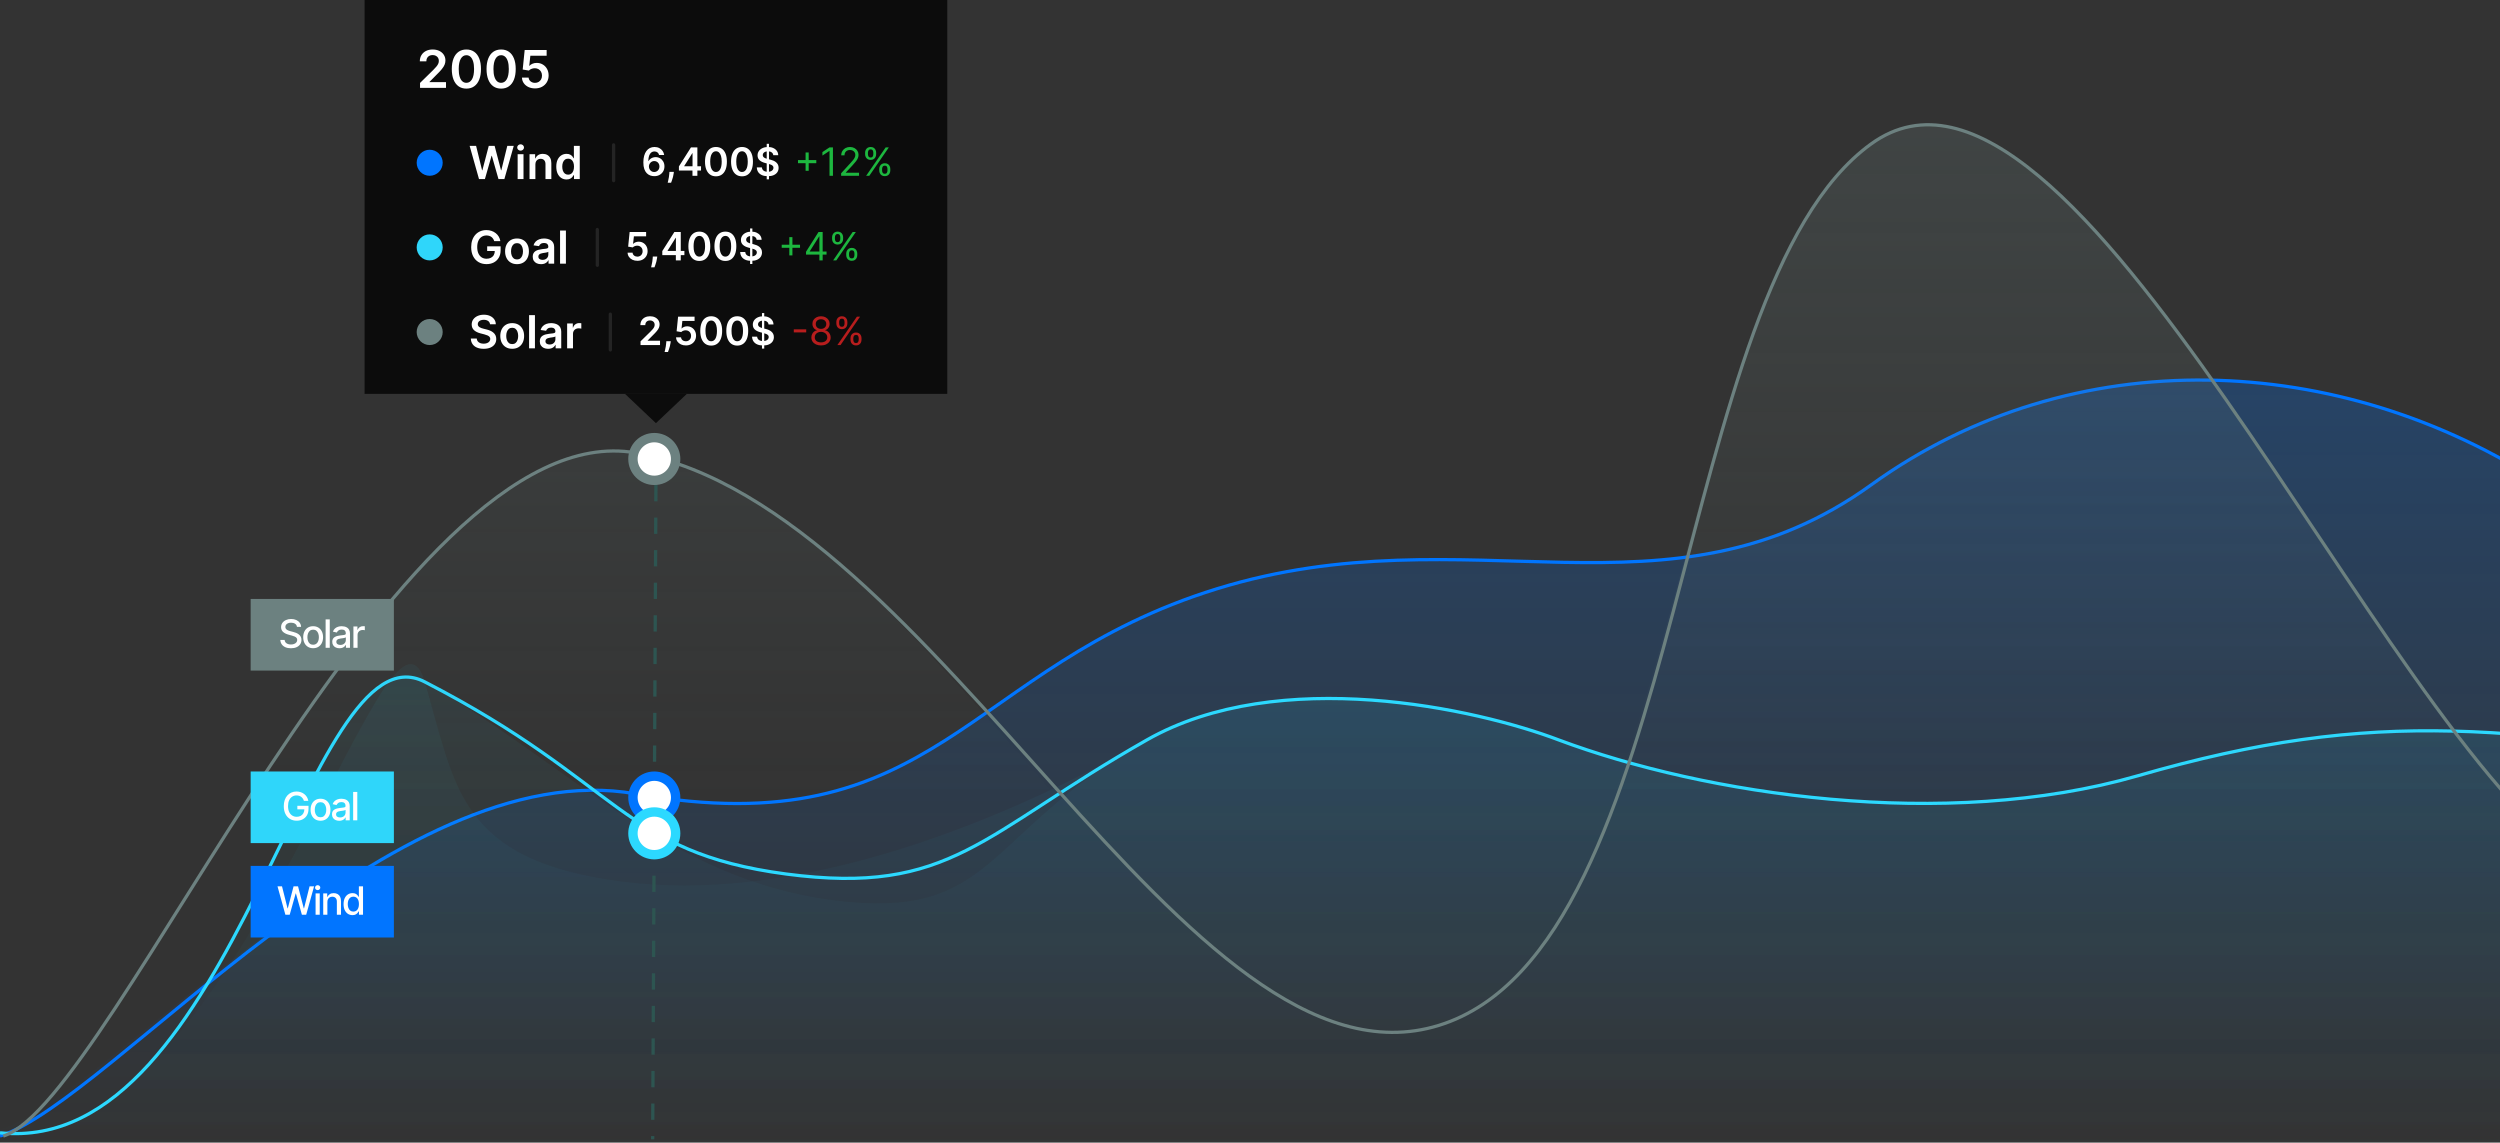 <svg width="768" height="351" viewBox="0 0 768 351" fill="none" xmlns="http://www.w3.org/2000/svg">
<rect x="0" y="0" width="768" height="351" fill="#333333" stroke="none"/>
<mask id="path-1-inside-1_841_12711" fill="white">
<path d="M0 351H768V0H0V351Z"/>
</mask>
<path d="M0 350H768V352H0V350Z" fill="#2D5551" fill-opacity="0.08" mask="url(#path-1-inside-1_841_12711)"/>
<path d="M195.281 243.707C121.1 230.619 34.185 336.093 0 347V350.75H1438.29V136.157C1366.5 143.644 1305.51 141.703 1293.98 180.8C1284.57 212.688 1284.15 235.425 1234.15 242.08C1183.89 248.77 1154.67 209.637 1104.25 180.8C1063.91 157.73 995.976 187.75 970.907 197.363C926.466 214.092 825.44 177.591 781.658 148.898C719.143 107.928 636.93 104.181 574.84 148.898C512.749 193.615 451.162 156.953 373.818 180.8C296.475 204.646 288.008 260.067 195.281 243.707Z" fill="url(#paint0_linear_841_12711)" fill-opacity="0.25"/>
<path d="M0 349C34.185 338.079 121.1 230.765 195.281 243.869C288.008 260.25 296.475 204.759 373.818 180.882C451.162 157.005 512.749 193.714 574.84 148.939C636.93 104.165 719.143 107.917 781.659 148.939C825.44 177.669 926.466 214.217 970.907 197.466C995.976 187.841 1063.91 157.782 1104.25 180.882C1154.67 209.756 1183.89 248.939 1234.15 242.24C1284.15 235.577 1284.57 212.81 1293.98 180.882C1305.51 141.735 1366.5 143.679 1438.29 136.182" stroke="#0075FF"/>
<path d="M1243.21 270.796C1317.96 257.699 1405.55 276.254 1440 287.168V351.001H0V348.001C72.344 355.493 118.852 170.346 130.478 209.472C139.961 241.383 140.383 264.137 190.766 270.796C241.418 277.492 301.472 256.187 352.286 227.328C392.936 204.241 453.625 217.708 478.888 227.328C523.673 244.07 597.445 255.424 656.699 238.33C730.766 216.964 771.675 223.068 865.12 238.33C958.565 253.592 949.091 263.304 1027.03 287.168C1104.98 311.032 1149.76 287.168 1243.21 270.796Z" fill="url(#paint1_linear_841_12711)" fill-opacity="0.25"/>
<path d="M1440 287.167C1405.55 276.252 1317.96 257.697 1243.21 270.795C1149.76 287.167 1104.98 311.031 1027.03 287.167C949.091 263.303 958.565 253.591 865.12 238.329C771.675 223.067 730.766 216.962 656.699 238.329C597.445 255.422 523.673 244.068 478.888 227.326C453.625 217.707 392.936 204.239 352.286 227.326C301.472 256.185 292.152 275.194 241.5 268.499C191.117 261.839 190.766 240.499 130.478 209.47C94.186 190.791 72.344 355.492 0 347.999" stroke="#2CD9FF"/>
<path d="M1243.21 270.798C1317.96 257.701 1405.55 276.256 1440 287.17V351.003H0V348.003C72.344 355.495 95.07 189.17 130.478 209.474C175 235.002 205.117 269.843 255.5 276.503C306.152 283.198 301.472 256.189 352.286 227.33C392.936 204.243 453.625 217.711 478.888 227.33C523.673 244.072 597.445 255.426 656.699 238.332C730.766 216.966 771.675 223.071 865.12 238.332C958.565 253.594 949.091 263.306 1027.03 287.17C1104.98 311.034 1149.76 287.17 1243.21 270.798Z" fill="url(#paint2_linear_841_12711)" fill-opacity="0.25"/>
<path d="M1 349.002C35.185 338.081 121.1 126.017 195.281 139.121C288.008 155.502 364.657 338.879 442 315.002C519.343 291.125 512.749 88.966 574.84 44.191C636.93 -0.583 730.484 224.48 793 265.503C836.782 294.232 903.5 116.002 970.907 92.718C995.976 83.093 1063.91 53.034 1104.25 76.134C1154.67 105.008 1201.74 303.201 1252 296.503C1302 289.839 1284.57 108.062 1293.98 76.134C1305.51 36.986 1366.21 143.498 1438 136.002" stroke="#6C8180"/>
<path d="M195.281 138.958C121.1 125.871 34.185 338.095 0 349.002H1438.29V134.001C1366.5 141.488 1305.51 36.954 1293.98 76.052C1284.57 107.939 1302.5 289.847 1252.5 296.502C1202.24 303.192 1154.67 104.889 1104.25 76.052C1063.91 52.981 995.976 83.002 970.907 92.614C892.5 122.679 837.782 295.195 794 266.502C731.484 225.532 636.93 -0.567 574.84 44.15C512.749 88.867 516.843 293.681 439.5 317.528C362.157 341.374 288.008 155.318 195.281 138.958Z" fill="url(#paint3_linear_841_12711)" fill-opacity="0.25"/>
<line x1="201.5" y1="149.002" x2="200.5" y2="350.002" stroke="#2D5551" stroke-dasharray="5 5"/>
<circle cx="201" cy="245" r="6.56" fill="white" stroke="#0075FF" stroke-width="2.88"/>
<circle cx="201" cy="141" r="6.56" fill="white" stroke="#6C8180" stroke-width="2.88"/>
<circle cx="201" cy="256" r="6.56" fill="white" stroke="#2CD9FF" stroke-width="2.88"/>
<rect width="44" height="22" transform="translate(77 266)" fill="#0175FF"/>
<path d="M87.668 281L85.247 272.273H86.632L88.332 279.031H88.413L90.182 272.273H91.554L93.322 279.036H93.403L95.099 272.273H96.489L94.064 281H92.739L90.902 274.463H90.834L88.997 281H87.668ZM96.947 281V274.455H98.221V281H96.947ZM97.591 273.445C97.369 273.445 97.178 273.371 97.019 273.223C96.863 273.072 96.785 272.893 96.785 272.686C96.785 272.476 96.863 272.297 97.019 272.149C97.178 271.999 97.369 271.923 97.591 271.923C97.812 271.923 98.001 271.999 98.157 272.149C98.316 272.297 98.396 272.476 98.396 272.686C98.396 272.893 98.316 273.072 98.157 273.223C98.001 273.371 97.812 273.445 97.591 273.445ZM100.569 277.114V281H99.295V274.455H100.518V275.52H100.599C100.75 275.173 100.986 274.895 101.307 274.685C101.631 274.474 102.038 274.369 102.53 274.369C102.976 274.369 103.366 274.463 103.702 274.651C104.037 274.835 104.297 275.111 104.481 275.477C104.666 275.844 104.758 276.297 104.758 276.837V281H103.484V276.99C103.484 276.516 103.361 276.145 103.113 275.878C102.866 275.608 102.527 275.473 102.095 275.473C101.8 275.473 101.537 275.537 101.307 275.665C101.079 275.793 100.899 275.98 100.765 276.227C100.635 276.472 100.569 276.767 100.569 277.114ZM108.277 281.128C107.749 281.128 107.277 280.993 106.863 280.723C106.451 280.45 106.127 280.062 105.891 279.56C105.658 279.054 105.542 278.447 105.542 277.74C105.542 277.033 105.66 276.428 105.895 275.925C106.134 275.422 106.461 275.037 106.875 274.77C107.29 274.503 107.76 274.369 108.286 274.369C108.692 274.369 109.019 274.438 109.266 274.574C109.516 274.707 109.709 274.864 109.846 275.043C109.985 275.222 110.093 275.379 110.169 275.516H110.246V272.273H111.52V281H110.276V279.982H110.169C110.093 280.121 109.982 280.28 109.837 280.459C109.695 280.638 109.499 280.794 109.249 280.928C108.999 281.061 108.675 281.128 108.277 281.128ZM108.559 280.041C108.925 280.041 109.235 279.945 109.488 279.751C109.743 279.555 109.937 279.284 110.067 278.938C110.201 278.591 110.267 278.187 110.267 277.727C110.267 277.273 110.202 276.875 110.071 276.534C109.941 276.193 109.749 275.928 109.496 275.737C109.243 275.547 108.931 275.452 108.559 275.452C108.175 275.452 107.856 275.551 107.6 275.75C107.344 275.949 107.151 276.22 107.02 276.564C106.892 276.908 106.829 277.295 106.829 277.727C106.829 278.165 106.894 278.558 107.025 278.908C107.155 279.257 107.348 279.534 107.604 279.739C107.863 279.94 108.181 280.041 108.559 280.041Z" fill="white"/>
<rect width="44" height="22" transform="translate(77 237)" fill="#2FD6FA"/>
<path d="M93.365 246.03C93.283 245.771 93.172 245.54 93.033 245.335C92.896 245.128 92.733 244.952 92.543 244.807C92.352 244.659 92.135 244.547 91.891 244.47C91.649 244.393 91.383 244.355 91.094 244.355C90.602 244.355 90.159 244.482 89.764 244.734C89.369 244.987 89.057 245.358 88.827 245.847C88.599 246.332 88.486 246.928 88.486 247.632C88.486 248.339 88.601 248.937 88.831 249.426C89.061 249.915 89.376 250.286 89.777 250.538C90.178 250.791 90.633 250.918 91.145 250.918C91.619 250.918 92.033 250.821 92.385 250.628C92.74 250.435 93.014 250.162 93.207 249.81C93.403 249.455 93.501 249.037 93.501 248.557L93.842 248.621H91.345V247.534H94.776V248.527C94.776 249.26 94.619 249.896 94.307 250.436C93.997 250.973 93.568 251.388 93.02 251.68C92.474 251.973 91.849 252.119 91.145 252.119C90.355 252.119 89.662 251.938 89.065 251.574C88.472 251.21 88.008 250.695 87.676 250.027C87.344 249.357 87.178 248.561 87.178 247.641C87.178 246.945 87.274 246.32 87.467 245.766C87.66 245.212 87.932 244.741 88.281 244.355C88.633 243.966 89.047 243.669 89.521 243.464C89.999 243.257 90.52 243.153 91.085 243.153C91.557 243.153 91.996 243.223 92.402 243.362C92.811 243.501 93.175 243.699 93.493 243.955C93.814 244.21 94.079 244.514 94.29 244.866C94.5 245.216 94.642 245.604 94.716 246.03H93.365ZM98.462 252.132C97.848 252.132 97.313 251.991 96.855 251.71C96.398 251.429 96.043 251.036 95.79 250.53C95.537 250.024 95.411 249.433 95.411 248.757C95.411 248.078 95.537 247.484 95.79 246.976C96.043 246.467 96.398 246.072 96.855 245.791C97.313 245.51 97.848 245.369 98.462 245.369C99.076 245.369 99.611 245.51 100.068 245.791C100.526 246.072 100.881 246.467 101.134 246.976C101.387 247.484 101.513 248.078 101.513 248.757C101.513 249.433 101.387 250.024 101.134 250.53C100.881 251.036 100.526 251.429 100.068 251.71C99.611 251.991 99.076 252.132 98.462 252.132ZM98.466 251.062C98.864 251.062 99.194 250.957 99.455 250.747C99.716 250.537 99.909 250.257 100.034 249.908C100.162 249.558 100.226 249.173 100.226 248.753C100.226 248.335 100.162 247.952 100.034 247.602C99.909 247.25 99.716 246.967 99.455 246.754C99.194 246.541 98.864 246.435 98.466 246.435C98.066 246.435 97.733 246.541 97.469 246.754C97.208 246.967 97.013 247.25 96.885 247.602C96.76 247.952 96.698 248.335 96.698 248.753C96.698 249.173 96.76 249.558 96.885 249.908C97.013 250.257 97.208 250.537 97.469 250.747C97.733 250.957 98.066 251.062 98.466 251.062ZM104.2 252.145C103.785 252.145 103.41 252.068 103.075 251.915C102.74 251.759 102.474 251.533 102.278 251.237C102.085 250.942 101.988 250.58 101.988 250.151C101.988 249.781 102.059 249.477 102.202 249.239C102.344 249 102.535 248.811 102.777 248.672C103.018 248.533 103.288 248.428 103.586 248.357C103.885 248.286 104.189 248.232 104.498 248.195C104.89 248.149 105.209 248.112 105.453 248.084C105.697 248.053 105.875 248.003 105.986 247.935C106.096 247.866 106.152 247.756 106.152 247.602V247.572C106.152 247.2 106.047 246.912 105.836 246.707C105.629 246.503 105.319 246.401 104.908 246.401C104.479 246.401 104.14 246.496 103.893 246.686C103.649 246.874 103.48 247.082 103.386 247.312L102.189 247.04C102.331 246.642 102.538 246.321 102.811 246.077C103.086 245.83 103.403 245.651 103.761 245.54C104.119 245.426 104.496 245.369 104.89 245.369C105.152 245.369 105.429 245.401 105.721 245.463C106.017 245.523 106.292 245.634 106.548 245.795C106.807 245.957 107.018 246.189 107.183 246.49C107.348 246.788 107.43 247.176 107.43 247.653V252H106.186V251.105H106.135C106.052 251.27 105.929 251.432 105.764 251.591C105.599 251.75 105.388 251.882 105.129 251.987C104.871 252.092 104.561 252.145 104.2 252.145ZM104.477 251.122C104.829 251.122 105.131 251.053 105.381 250.913C105.633 250.774 105.825 250.592 105.956 250.368C106.089 250.141 106.156 249.898 106.156 249.639V248.795C106.111 248.841 106.023 248.884 105.892 248.923C105.764 248.96 105.618 248.993 105.453 249.021C105.288 249.047 105.128 249.071 104.971 249.094C104.815 249.114 104.684 249.131 104.579 249.145C104.332 249.176 104.106 249.229 103.902 249.303C103.7 249.376 103.538 249.483 103.416 249.622C103.297 249.759 103.237 249.94 103.237 250.168C103.237 250.483 103.354 250.722 103.586 250.884C103.819 251.043 104.116 251.122 104.477 251.122ZM109.761 243.273V252H108.487V243.273H109.761Z" fill="white"/>
<rect width="44" height="22" transform="translate(77 184)" fill="#6C8180"/>
<path d="M91.219 192.565C91.173 192.162 90.986 191.849 90.656 191.628C90.327 191.403 89.912 191.291 89.412 191.291C89.054 191.291 88.744 191.348 88.483 191.462C88.222 191.572 88.019 191.726 87.874 191.922C87.731 192.115 87.66 192.335 87.66 192.582C87.66 192.79 87.709 192.969 87.805 193.119C87.905 193.27 88.034 193.396 88.193 193.499C88.355 193.598 88.528 193.682 88.713 193.75C88.898 193.815 89.075 193.869 89.246 193.912L90.098 194.134C90.376 194.202 90.662 194.294 90.954 194.411C91.247 194.527 91.519 194.68 91.769 194.871C92.019 195.061 92.22 195.297 92.374 195.578C92.53 195.859 92.608 196.196 92.608 196.588C92.608 197.082 92.48 197.521 92.224 197.905C91.972 198.288 91.604 198.591 91.121 198.812C90.641 199.034 90.06 199.145 89.378 199.145C88.724 199.145 88.159 199.041 87.682 198.834C87.204 198.626 86.831 198.332 86.561 197.952C86.291 197.568 86.142 197.114 86.114 196.588H87.435C87.46 196.903 87.562 197.166 87.742 197.376C87.923 197.584 88.155 197.739 88.436 197.841C88.72 197.94 89.031 197.99 89.369 197.99C89.742 197.99 90.072 197.932 90.362 197.815C90.655 197.696 90.885 197.531 91.053 197.321C91.22 197.108 91.304 196.859 91.304 196.575C91.304 196.317 91.23 196.105 91.082 195.94C90.938 195.776 90.74 195.639 90.49 195.531C90.243 195.423 89.963 195.328 89.651 195.246L88.619 194.964C87.921 194.774 87.367 194.494 86.957 194.125C86.551 193.756 86.348 193.267 86.348 192.659C86.348 192.156 86.484 191.717 86.757 191.342C87.03 190.967 87.399 190.676 87.865 190.469C88.331 190.259 88.856 190.153 89.442 190.153C90.033 190.153 90.554 190.257 91.006 190.464C91.46 190.672 91.818 190.957 92.079 191.321C92.341 191.682 92.477 192.097 92.489 192.565H91.219ZM96.196 199.132C95.583 199.132 95.047 198.991 94.59 198.71C94.132 198.429 93.777 198.036 93.524 197.53C93.272 197.024 93.145 196.433 93.145 195.757C93.145 195.078 93.272 194.484 93.524 193.976C93.777 193.467 94.132 193.072 94.59 192.791C95.047 192.51 95.583 192.369 96.196 192.369C96.81 192.369 97.345 192.51 97.803 192.791C98.26 193.072 98.615 193.467 98.868 193.976C99.121 194.484 99.247 195.078 99.247 195.757C99.247 196.433 99.121 197.024 98.868 197.53C98.615 198.036 98.26 198.429 97.803 198.71C97.345 198.991 96.81 199.132 96.196 199.132ZM96.201 198.062C96.598 198.062 96.928 197.957 97.189 197.747C97.451 197.537 97.644 197.257 97.769 196.908C97.897 196.558 97.96 196.173 97.96 195.753C97.96 195.335 97.897 194.952 97.769 194.602C97.644 194.25 97.451 193.967 97.189 193.754C96.928 193.541 96.598 193.435 96.201 193.435C95.8 193.435 95.468 193.541 95.203 193.754C94.942 193.967 94.747 194.25 94.62 194.602C94.495 194.952 94.432 195.335 94.432 195.753C94.432 196.173 94.495 196.558 94.62 196.908C94.747 197.257 94.942 197.537 95.203 197.747C95.468 197.957 95.8 198.062 96.201 198.062ZM101.304 190.273V199H100.03V190.273H101.304ZM104.283 199.145C103.868 199.145 103.493 199.068 103.158 198.915C102.823 198.759 102.557 198.533 102.361 198.237C102.168 197.942 102.071 197.58 102.071 197.151C102.071 196.781 102.142 196.477 102.284 196.239C102.426 196 102.618 195.811 102.859 195.672C103.101 195.533 103.371 195.428 103.669 195.357C103.967 195.286 104.271 195.232 104.581 195.195C104.973 195.149 105.291 195.112 105.536 195.084C105.78 195.053 105.957 195.003 106.068 194.935C106.179 194.866 106.234 194.756 106.234 194.602V194.572C106.234 194.2 106.129 193.912 105.919 193.707C105.712 193.503 105.402 193.401 104.99 193.401C104.561 193.401 104.223 193.496 103.976 193.686C103.732 193.874 103.563 194.082 103.469 194.312L102.271 194.04C102.413 193.642 102.621 193.321 102.894 193.077C103.169 192.83 103.486 192.651 103.844 192.54C104.202 192.426 104.578 192.369 104.973 192.369C105.234 192.369 105.511 192.401 105.804 192.463C106.1 192.523 106.375 192.634 106.631 192.795C106.889 192.957 107.101 193.189 107.266 193.49C107.43 193.788 107.513 194.176 107.513 194.653V199H106.269V198.105H106.217C106.135 198.27 106.011 198.432 105.847 198.591C105.682 198.75 105.47 198.882 105.212 198.987C104.953 199.092 104.644 199.145 104.283 199.145ZM104.56 198.122C104.912 198.122 105.213 198.053 105.463 197.913C105.716 197.774 105.908 197.592 106.038 197.368C106.172 197.141 106.239 196.898 106.239 196.639V195.795C106.193 195.841 106.105 195.884 105.975 195.923C105.847 195.96 105.7 195.993 105.536 196.021C105.371 196.047 105.21 196.071 105.054 196.094C104.898 196.114 104.767 196.131 104.662 196.145C104.415 196.176 104.189 196.229 103.984 196.303C103.783 196.376 103.621 196.483 103.499 196.622C103.379 196.759 103.32 196.94 103.32 197.168C103.32 197.483 103.436 197.722 103.669 197.884C103.902 198.043 104.199 198.122 104.56 198.122ZM108.57 199V192.455H109.802V193.494H109.87C109.989 193.142 110.199 192.865 110.5 192.663C110.804 192.459 111.148 192.357 111.532 192.357C111.611 192.357 111.705 192.359 111.813 192.365C111.924 192.371 112.01 192.378 112.073 192.386V193.605C112.022 193.591 111.931 193.575 111.8 193.558C111.669 193.538 111.539 193.528 111.408 193.528C111.107 193.528 110.838 193.592 110.603 193.72C110.37 193.845 110.185 194.02 110.049 194.244C109.912 194.466 109.844 194.719 109.844 195.003V199H108.57Z" fill="white"/>
<path d="M201.5 130L211 121L192 121L201.5 130Z" fill="#0C0C0C"/>
<rect width="179" height="121" transform="matrix(1 0 0 -1 112 121)" fill="#0C0C0C"/>
<circle cx="132" cy="102" r="4" fill="#6C8180"/>
<path d="M150.538 99.617C150.491 99.183 150.296 98.845 149.951 98.603C149.61 98.361 149.165 98.24 148.619 98.24C148.234 98.24 147.904 98.298 147.629 98.414C147.354 98.53 147.144 98.688 146.998 98.886C146.852 99.085 146.777 99.312 146.774 99.567C146.774 99.78 146.822 99.963 146.918 100.119C147.018 100.275 147.152 100.408 147.321 100.517C147.49 100.623 147.677 100.713 147.883 100.786C148.088 100.858 148.295 100.92 148.504 100.969L149.459 101.208C149.843 101.298 150.213 101.419 150.567 101.571C150.925 101.723 151.245 101.916 151.527 102.148C151.812 102.38 152.037 102.66 152.203 102.988C152.369 103.316 152.452 103.701 152.452 104.141C152.452 104.738 152.299 105.263 151.994 105.717C151.689 106.168 151.249 106.521 150.672 106.776C150.098 107.028 149.404 107.154 148.589 107.154C147.797 107.154 147.109 107.031 146.526 106.786C145.946 106.541 145.491 106.183 145.163 105.712C144.839 105.242 144.663 104.668 144.636 103.992H146.451C146.478 104.347 146.587 104.642 146.779 104.877C146.971 105.112 147.222 105.288 147.53 105.404C147.841 105.52 148.189 105.578 148.574 105.578C148.975 105.578 149.326 105.518 149.628 105.399C149.933 105.277 150.171 105.107 150.344 104.892C150.516 104.673 150.604 104.418 150.607 104.126C150.604 103.861 150.526 103.643 150.374 103.47C150.221 103.295 150.007 103.149 149.732 103.033C149.46 102.913 149.142 102.807 148.778 102.714L147.619 102.416C146.781 102.201 146.118 101.874 145.631 101.437C145.147 100.996 144.905 100.411 144.905 99.682C144.905 99.082 145.067 98.557 145.392 98.106C145.72 97.655 146.166 97.305 146.729 97.057C147.293 96.805 147.931 96.679 148.643 96.679C149.366 96.679 149.999 96.805 150.543 97.057C151.089 97.305 151.519 97.652 151.83 98.096C152.142 98.537 152.303 99.044 152.312 99.617H150.538ZM157.347 107.149C156.602 107.149 155.955 106.985 155.409 106.657C154.862 106.329 154.437 105.87 154.136 105.28C153.838 104.69 153.688 104 153.688 103.212C153.688 102.423 153.838 101.732 154.136 101.138C154.437 100.545 154.862 100.085 155.409 99.756C155.955 99.428 156.602 99.264 157.347 99.264C158.093 99.264 158.74 99.428 159.286 99.756C159.833 100.085 160.256 100.545 160.554 101.138C160.856 101.732 161.007 102.423 161.007 103.212C161.007 104 160.856 104.69 160.554 105.28C160.256 105.87 159.833 106.329 159.286 106.657C158.74 106.985 158.093 107.149 157.347 107.149ZM157.357 105.707C157.762 105.707 158.1 105.596 158.372 105.374C158.643 105.149 158.846 104.847 158.978 104.469C159.114 104.092 159.182 103.671 159.182 103.207C159.182 102.739 159.114 102.317 158.978 101.939C158.846 101.558 158.643 101.254 158.372 101.029C158.1 100.804 157.762 100.691 157.357 100.691C156.943 100.691 156.598 100.804 156.323 101.029C156.052 101.254 155.848 101.558 155.712 101.939C155.579 102.317 155.513 102.739 155.513 103.207C155.513 103.671 155.579 104.092 155.712 104.469C155.848 104.847 156.052 105.149 156.323 105.374C156.598 105.596 156.943 105.707 157.357 105.707ZM164.334 96.818V107H162.534V96.818H164.334ZM168.382 107.154C167.898 107.154 167.462 107.068 167.074 106.896C166.69 106.72 166.385 106.461 166.16 106.12C165.938 105.779 165.827 105.358 165.827 104.857C165.827 104.426 165.906 104.07 166.065 103.788C166.224 103.507 166.441 103.281 166.716 103.112C166.992 102.943 167.301 102.816 167.646 102.729C167.994 102.64 168.354 102.575 168.725 102.536C169.172 102.489 169.535 102.448 169.814 102.411C170.092 102.371 170.294 102.312 170.42 102.232C170.55 102.149 170.614 102.022 170.614 101.849V101.82C170.614 101.445 170.503 101.155 170.281 100.95C170.059 100.744 169.739 100.641 169.322 100.641C168.881 100.641 168.531 100.737 168.273 100.93C168.017 101.122 167.845 101.349 167.756 101.611L166.075 101.372C166.208 100.908 166.426 100.52 166.731 100.209C167.036 99.894 167.409 99.659 167.85 99.503C168.291 99.344 168.778 99.264 169.312 99.264C169.68 99.264 170.046 99.307 170.41 99.394C170.775 99.48 171.108 99.622 171.41 99.821C171.711 100.017 171.953 100.283 172.135 100.621C172.321 100.96 172.414 101.382 172.414 101.889V107H170.684V105.951H170.624C170.515 106.163 170.361 106.362 170.162 106.548C169.966 106.73 169.719 106.877 169.421 106.99C169.126 107.099 168.78 107.154 168.382 107.154ZM168.849 105.832C169.211 105.832 169.524 105.76 169.789 105.618C170.054 105.472 170.258 105.28 170.4 105.041C170.546 104.803 170.619 104.542 170.619 104.261V103.361C170.563 103.407 170.467 103.45 170.331 103.49C170.198 103.53 170.049 103.565 169.883 103.594C169.718 103.624 169.554 103.651 169.391 103.674C169.229 103.697 169.088 103.717 168.969 103.734C168.7 103.77 168.46 103.83 168.248 103.913C168.036 103.996 167.868 104.112 167.746 104.261C167.623 104.406 167.562 104.595 167.562 104.827C167.562 105.159 167.683 105.409 167.925 105.578C168.166 105.747 168.475 105.832 168.849 105.832ZM174.224 107V99.364H175.969V100.636H176.048C176.187 100.196 176.426 99.856 176.764 99.617C177.105 99.375 177.495 99.254 177.932 99.254C178.032 99.254 178.143 99.259 178.265 99.269C178.391 99.276 178.496 99.287 178.579 99.304V100.96C178.502 100.933 178.381 100.91 178.216 100.89C178.053 100.867 177.896 100.855 177.743 100.855C177.415 100.855 177.12 100.926 176.858 101.069C176.6 101.208 176.396 101.402 176.247 101.651C176.098 101.899 176.023 102.186 176.023 102.511V107H174.224Z" fill="white"/>
<g opacity="0.1">
<rect x="187" y="96" width="1" height="12" rx="0.5" fill="white"/>
</g>
<path d="M196.776 106V104.858L199.805 101.888C200.095 101.595 200.337 101.335 200.53 101.108C200.723 100.881 200.868 100.661 200.964 100.447C201.061 100.234 201.109 100.007 201.109 99.766C201.109 99.49 201.047 99.254 200.922 99.058C200.797 98.859 200.625 98.706 200.406 98.598C200.188 98.49 199.939 98.436 199.661 98.436C199.374 98.436 199.122 98.496 198.906 98.615C198.69 98.731 198.523 98.898 198.403 99.114C198.287 99.329 198.229 99.587 198.229 99.885H196.724C196.724 99.331 196.851 98.849 197.104 98.44C197.357 98.031 197.705 97.715 198.148 97.49C198.594 97.266 199.105 97.153 199.682 97.153C200.267 97.153 200.781 97.263 201.224 97.481C201.668 97.7 202.011 98 202.256 98.381C202.503 98.761 202.626 99.196 202.626 99.685C202.626 100.011 202.564 100.332 202.439 100.648C202.314 100.963 202.094 101.312 201.778 101.696C201.466 102.08 201.027 102.544 200.462 103.089L198.957 104.619V104.679H202.759V106H196.776ZM206.057 104.807L206.001 105.276C205.962 105.634 205.891 105.997 205.788 106.366C205.689 106.739 205.584 107.081 205.473 107.393C205.362 107.706 205.273 107.952 205.205 108.131H204.165C204.205 107.957 204.259 107.722 204.327 107.423C204.398 107.125 204.466 106.79 204.531 106.418C204.597 106.045 204.641 105.668 204.663 105.284L204.693 104.807H206.057ZM210.696 106.119C210.128 106.119 209.62 106.013 209.171 105.8C208.722 105.584 208.365 105.288 208.101 104.913C207.84 104.538 207.701 104.109 207.684 103.626H209.218C209.246 103.984 209.401 104.277 209.682 104.504C209.963 104.729 210.301 104.841 210.696 104.841C211.006 104.841 211.282 104.77 211.523 104.628C211.765 104.486 211.955 104.288 212.094 104.036C212.233 103.783 212.301 103.494 212.299 103.17C212.301 102.841 212.232 102.548 212.09 102.293C211.948 102.037 211.753 101.837 211.506 101.692C211.259 101.544 210.975 101.47 210.654 101.47C210.392 101.467 210.135 101.516 209.882 101.615C209.63 101.714 209.429 101.845 209.282 102.007L207.854 101.773L208.31 97.273H213.373V98.594H209.618L209.367 100.908H209.418C209.58 100.717 209.809 100.56 210.104 100.435C210.4 100.307 210.723 100.243 211.076 100.243C211.604 100.243 212.076 100.368 212.49 100.618C212.905 100.865 213.232 101.206 213.471 101.641C213.709 102.075 213.828 102.572 213.828 103.132C213.828 103.709 213.695 104.223 213.428 104.675C213.164 105.124 212.796 105.477 212.324 105.736C211.855 105.991 211.313 106.119 210.696 106.119ZM218.482 106.166C217.78 106.166 217.178 105.989 216.675 105.634C216.175 105.276 215.79 104.76 215.52 104.087C215.253 103.411 215.12 102.597 215.12 101.645C215.123 100.693 215.257 99.883 215.525 99.216C215.794 98.546 216.179 98.034 216.679 97.682C217.182 97.329 217.783 97.153 218.482 97.153C219.181 97.153 219.782 97.329 220.284 97.682C220.787 98.034 221.172 98.546 221.439 99.216C221.709 99.886 221.844 100.696 221.844 101.645C221.844 102.599 221.709 103.415 221.439 104.091C221.172 104.764 220.787 105.278 220.284 105.634C219.784 105.989 219.184 106.166 218.482 106.166ZM218.482 104.832C219.027 104.832 219.458 104.564 219.773 104.027C220.091 103.487 220.25 102.693 220.25 101.645C220.25 100.952 220.178 100.369 220.033 99.898C219.888 99.426 219.684 99.071 219.419 98.832C219.155 98.591 218.843 98.47 218.482 98.47C217.939 98.47 217.51 98.74 217.195 99.28C216.88 99.817 216.721 100.605 216.718 101.645C216.715 102.341 216.784 102.926 216.926 103.401C217.071 103.875 217.276 104.233 217.54 104.474C217.804 104.713 218.118 104.832 218.482 104.832ZM226.486 106.166C225.784 106.166 225.182 105.989 224.679 105.634C224.179 105.276 223.794 104.76 223.524 104.087C223.257 103.411 223.124 102.597 223.124 101.645C223.126 100.693 223.261 99.883 223.528 99.216C223.798 98.546 224.183 98.034 224.683 97.682C225.186 97.329 225.787 97.153 226.486 97.153C227.185 97.153 227.786 97.329 228.288 97.682C228.791 98.034 229.176 98.546 229.443 99.216C229.713 99.886 229.848 100.696 229.848 101.645C229.848 102.599 229.713 103.415 229.443 104.091C229.176 104.764 228.791 105.278 228.288 105.634C227.788 105.989 227.188 106.166 226.486 106.166ZM226.486 104.832C227.031 104.832 227.462 104.564 227.777 104.027C228.095 103.487 228.254 102.693 228.254 101.645C228.254 100.952 228.182 100.369 228.037 99.898C227.892 99.426 227.688 99.071 227.423 98.832C227.159 98.591 226.847 98.47 226.486 98.47C225.943 98.47 225.514 98.74 225.199 99.28C224.884 99.817 224.724 100.605 224.722 101.645C224.719 102.341 224.788 102.926 224.93 103.401C225.075 103.875 225.28 104.233 225.544 104.474C225.808 104.713 226.122 104.832 226.486 104.832ZM234.076 107.091V96.182H234.775V107.091H234.076ZM236.092 99.672C236.052 99.3 235.885 99.01 235.589 98.803C235.297 98.595 234.916 98.492 234.447 98.492C234.118 98.492 233.835 98.541 233.599 98.641C233.363 98.74 233.183 98.875 233.058 99.046C232.933 99.216 232.869 99.41 232.866 99.629C232.866 99.811 232.907 99.969 232.99 100.102C233.075 100.236 233.19 100.349 233.335 100.443C233.48 100.534 233.64 100.611 233.816 100.673C233.993 100.736 234.17 100.788 234.349 100.831L235.167 101.036C235.497 101.112 235.814 101.216 236.118 101.347C236.424 101.477 236.699 101.642 236.94 101.841C237.184 102.04 237.377 102.28 237.52 102.561C237.662 102.842 237.733 103.172 237.733 103.55C237.733 104.061 237.602 104.511 237.341 104.901C237.079 105.287 236.701 105.589 236.207 105.808C235.716 106.024 235.12 106.132 234.422 106.132C233.743 106.132 233.153 106.027 232.653 105.817C232.156 105.607 231.767 105.3 231.485 104.896C231.207 104.493 231.056 104.001 231.034 103.422H232.589C232.612 103.726 232.706 103.979 232.87 104.18C233.035 104.382 233.25 104.533 233.514 104.632C233.781 104.732 234.079 104.781 234.409 104.781C234.752 104.781 235.054 104.73 235.312 104.628C235.574 104.523 235.778 104.378 235.926 104.193C236.074 104.006 236.149 103.787 236.152 103.537C236.149 103.31 236.082 103.122 235.951 102.974C235.821 102.824 235.637 102.699 235.402 102.599C235.169 102.497 234.896 102.406 234.583 102.327L233.591 102.071C232.872 101.886 232.304 101.607 231.886 101.232C231.471 100.854 231.264 100.352 231.264 99.727C231.264 99.213 231.403 98.763 231.681 98.376C231.963 97.99 232.345 97.69 232.828 97.477C233.311 97.261 233.858 97.153 234.468 97.153C235.088 97.153 235.63 97.261 236.096 97.477C236.565 97.69 236.933 97.987 237.2 98.368C237.467 98.746 237.605 99.18 237.613 99.672H236.092Z" fill="white"/>
<path opacity="0.7" d="M247.67 101.168V102.105H243.852V101.168H247.67ZM252.218 106.119C251.633 106.119 251.116 106.016 250.667 105.808C250.221 105.598 249.873 105.31 249.623 104.943C249.373 104.574 249.25 104.153 249.252 103.682C249.25 103.312 249.322 102.972 249.47 102.659C249.618 102.344 249.819 102.081 250.075 101.871C250.333 101.658 250.622 101.523 250.94 101.466V101.415C250.522 101.307 250.19 101.072 249.943 100.712C249.696 100.348 249.574 99.935 249.576 99.472C249.574 99.028 249.686 98.632 249.913 98.283C250.14 97.933 250.453 97.658 250.85 97.456C251.251 97.254 251.707 97.153 252.218 97.153C252.724 97.153 253.176 97.254 253.574 97.456C253.971 97.658 254.284 97.933 254.511 98.283C254.741 98.632 254.858 99.028 254.86 99.472C254.858 99.935 254.731 100.348 254.481 100.712C254.234 101.072 253.906 101.307 253.497 101.415V101.466C253.812 101.523 254.096 101.658 254.349 101.871C254.602 102.081 254.804 102.344 254.954 102.659C255.105 102.972 255.181 103.312 255.184 103.682C255.181 104.153 255.054 104.574 254.801 104.943C254.551 105.31 254.203 105.598 253.757 105.808C253.314 106.016 252.801 106.119 252.218 106.119ZM252.218 105.182C252.613 105.182 252.954 105.118 253.241 104.99C253.528 104.862 253.75 104.682 253.906 104.449C254.062 104.216 254.142 103.943 254.145 103.631C254.142 103.301 254.056 103.01 253.889 102.757C253.721 102.504 253.493 102.305 253.203 102.161C252.916 102.016 252.588 101.943 252.218 101.943C251.846 101.943 251.514 102.016 251.221 102.161C250.931 102.305 250.703 102.504 250.535 102.757C250.37 103.01 250.289 103.301 250.292 103.631C250.289 103.943 250.365 104.216 250.518 104.449C250.674 104.682 250.897 104.862 251.187 104.99C251.477 105.118 251.821 105.182 252.218 105.182ZM252.218 101.04C252.531 101.04 252.808 100.977 253.049 100.852C253.294 100.727 253.485 100.553 253.625 100.328C253.764 100.104 253.835 99.841 253.838 99.54C253.835 99.244 253.765 98.987 253.629 98.769C253.493 98.547 253.304 98.376 253.062 98.257C252.821 98.135 252.539 98.074 252.218 98.074C251.892 98.074 251.606 98.135 251.362 98.257C251.118 98.376 250.929 98.547 250.795 98.769C250.662 98.987 250.596 99.244 250.599 99.54C250.596 99.841 250.663 100.104 250.799 100.328C250.939 100.553 251.13 100.727 251.375 100.852C251.619 100.977 251.9 101.04 252.218 101.04ZM261.266 104.364V103.903C261.266 103.585 261.332 103.294 261.462 103.03C261.596 102.763 261.789 102.55 262.042 102.391C262.298 102.229 262.607 102.148 262.971 102.148C263.34 102.148 263.65 102.229 263.9 102.391C264.15 102.55 264.339 102.763 264.467 103.03C264.594 103.294 264.658 103.585 264.658 103.903V104.364C264.658 104.682 264.593 104.974 264.462 105.241C264.335 105.506 264.144 105.719 263.891 105.881C263.641 106.04 263.335 106.119 262.971 106.119C262.602 106.119 262.29 106.04 262.038 105.881C261.785 105.719 261.593 105.506 261.462 105.241C261.332 104.974 261.266 104.682 261.266 104.364ZM262.136 103.903V104.364C262.136 104.628 262.198 104.865 262.323 105.075C262.448 105.283 262.664 105.386 262.971 105.386C263.269 105.386 263.479 105.283 263.602 105.075C263.727 104.865 263.789 104.628 263.789 104.364V103.903C263.789 103.639 263.729 103.403 263.61 103.196C263.491 102.986 263.278 102.881 262.971 102.881C262.673 102.881 262.458 102.986 262.327 103.196C262.2 103.403 262.136 103.639 262.136 103.903ZM256.92 99.369V98.909C256.92 98.591 256.985 98.3 257.116 98.035C257.249 97.769 257.442 97.555 257.695 97.396C257.951 97.234 258.261 97.153 258.624 97.153C258.994 97.153 259.303 97.234 259.553 97.396C259.803 97.555 259.992 97.769 260.12 98.035C260.248 98.3 260.312 98.591 260.312 98.909V99.369C260.312 99.688 260.246 99.98 260.116 100.247C259.988 100.511 259.798 100.724 259.545 100.886C259.295 101.045 258.988 101.125 258.624 101.125C258.255 101.125 257.944 101.045 257.691 100.886C257.438 100.724 257.246 100.511 257.116 100.247C256.985 99.98 256.92 99.688 256.92 99.369ZM257.789 98.909V99.369C257.789 99.633 257.852 99.871 257.977 100.081C258.102 100.288 258.317 100.392 258.624 100.392C258.923 100.392 259.133 100.288 259.255 100.081C259.38 99.871 259.442 99.633 259.442 99.369V98.909C259.442 98.645 259.383 98.409 259.263 98.202C259.144 97.992 258.931 97.886 258.624 97.886C258.326 97.886 258.112 97.992 257.981 98.202C257.853 98.409 257.789 98.645 257.789 98.909ZM257.244 106L263.244 97.273H264.215L258.215 106H257.244Z" fill="#FF2424"/>
<circle cx="132" cy="76" r="4" fill="#2FD6FA"/>
<path d="M151.825 74.07C151.742 73.801 151.628 73.561 151.482 73.349C151.34 73.133 151.167 72.949 150.965 72.797C150.766 72.644 150.538 72.53 150.279 72.454C150.021 72.374 149.739 72.335 149.434 72.335C148.887 72.335 148.4 72.472 147.972 72.747C147.545 73.022 147.208 73.427 146.963 73.96C146.721 74.49 146.6 75.137 146.6 75.899C146.6 76.668 146.721 77.319 146.963 77.853C147.205 78.387 147.541 78.793 147.972 79.071C148.403 79.346 148.904 79.484 149.474 79.484C149.991 79.484 150.438 79.384 150.816 79.185C151.197 78.987 151.491 78.705 151.696 78.34C151.902 77.972 152.004 77.541 152.004 77.048L152.422 77.112H149.658V75.671H153.789V76.894C153.789 77.765 153.603 78.519 153.232 79.156C152.861 79.792 152.351 80.282 151.701 80.627C151.051 80.969 150.306 81.139 149.464 81.139C148.526 81.139 147.702 80.929 146.993 80.508C146.287 80.084 145.735 79.482 145.337 78.703C144.943 77.921 144.746 76.993 144.746 75.919C144.746 75.097 144.862 74.363 145.094 73.717C145.329 73.07 145.657 72.522 146.078 72.071C146.499 71.617 146.993 71.272 147.56 71.037C148.126 70.798 148.743 70.679 149.409 70.679C149.973 70.679 150.498 70.762 150.985 70.928C151.472 71.09 151.905 71.322 152.283 71.624C152.664 71.925 152.977 72.283 153.222 72.697C153.468 73.112 153.628 73.569 153.705 74.07H151.825ZM158.824 81.149C158.078 81.149 157.432 80.985 156.885 80.657C156.338 80.329 155.914 79.87 155.612 79.28C155.314 78.69 155.165 78.001 155.165 77.212C155.165 76.423 155.314 75.732 155.612 75.138C155.914 74.545 156.338 74.085 156.885 73.756C157.432 73.428 158.078 73.264 158.824 73.264C159.57 73.264 160.216 73.428 160.763 73.756C161.31 74.085 161.732 74.545 162.031 75.138C162.332 75.732 162.483 76.423 162.483 77.212C162.483 78.001 162.332 78.69 162.031 79.28C161.732 79.87 161.31 80.329 160.763 80.657C160.216 80.985 159.57 81.149 158.824 81.149ZM158.834 79.707C159.238 79.707 159.576 79.596 159.848 79.374C160.12 79.149 160.322 78.847 160.455 78.469C160.591 78.092 160.659 77.671 160.659 77.207C160.659 76.739 160.591 76.317 160.455 75.939C160.322 75.558 160.12 75.254 159.848 75.029C159.576 74.804 159.238 74.691 158.834 74.691C158.42 74.691 158.075 74.804 157.8 75.029C157.528 75.254 157.324 75.558 157.188 75.939C157.056 76.317 156.99 76.739 156.99 77.207C156.99 77.671 157.056 78.092 157.188 78.469C157.324 78.847 157.528 79.149 157.8 79.374C158.075 79.596 158.42 79.707 158.834 79.707ZM166.208 81.154C165.724 81.154 165.288 81.068 164.901 80.896C164.516 80.72 164.211 80.461 163.986 80.12C163.764 79.779 163.653 79.358 163.653 78.857C163.653 78.426 163.732 78.07 163.891 77.788C164.05 77.507 164.268 77.281 164.543 77.112C164.818 76.943 165.128 76.816 165.472 76.729C165.82 76.64 166.18 76.575 166.551 76.535C166.999 76.489 167.362 76.448 167.64 76.411C167.918 76.371 168.121 76.312 168.246 76.232C168.376 76.149 168.44 76.022 168.44 75.849V75.82C168.44 75.445 168.329 75.155 168.107 74.95C167.885 74.744 167.565 74.641 167.148 74.641C166.707 74.641 166.357 74.737 166.099 74.93C165.844 75.122 165.671 75.349 165.582 75.611L163.901 75.372C164.034 74.908 164.253 74.52 164.558 74.209C164.862 73.894 165.235 73.659 165.676 73.503C166.117 73.344 166.604 73.264 167.138 73.264C167.506 73.264 167.872 73.307 168.237 73.394C168.601 73.48 168.934 73.622 169.236 73.821C169.537 74.017 169.779 74.283 169.962 74.621C170.147 74.96 170.24 75.382 170.24 75.889V81H168.51V79.951H168.45C168.341 80.163 168.187 80.362 167.988 80.548C167.792 80.73 167.545 80.877 167.247 80.99C166.952 81.099 166.606 81.154 166.208 81.154ZM166.675 79.832C167.037 79.832 167.35 79.76 167.615 79.618C167.88 79.472 168.084 79.28 168.227 79.041C168.372 78.803 168.445 78.542 168.445 78.261V77.361C168.389 77.407 168.293 77.45 168.157 77.49C168.024 77.53 167.875 77.565 167.71 77.594C167.544 77.624 167.38 77.651 167.217 77.674C167.055 77.697 166.914 77.717 166.795 77.734C166.526 77.77 166.286 77.83 166.074 77.913C165.862 77.996 165.694 78.112 165.572 78.261C165.449 78.406 165.388 78.595 165.388 78.827C165.388 79.159 165.509 79.409 165.751 79.578C165.993 79.747 166.301 79.832 166.675 79.832ZM173.849 70.818V81H172.05V70.818H173.849Z" fill="white"/>
<g opacity="0.1">
<rect x="183" y="70" width="1" height="12" rx="0.5" fill="white"/>
</g>
<path d="M195.81 80.119C195.241 80.119 194.733 80.013 194.284 79.8C193.835 79.584 193.479 79.288 193.214 78.913C192.953 78.538 192.814 78.109 192.797 77.626H194.331C194.359 77.984 194.514 78.277 194.795 78.504C195.077 78.729 195.415 78.841 195.81 78.841C196.119 78.841 196.395 78.77 196.636 78.628C196.878 78.486 197.068 78.288 197.207 78.035C197.347 77.783 197.415 77.494 197.412 77.171C197.415 76.841 197.345 76.548 197.203 76.293C197.061 76.037 196.866 75.837 196.619 75.692C196.372 75.544 196.088 75.47 195.767 75.47C195.506 75.467 195.249 75.516 194.996 75.615C194.743 75.715 194.543 75.845 194.395 76.007L192.967 75.773L193.423 71.273H198.486V72.594H194.732L194.48 74.908H194.531C194.693 74.717 194.922 74.56 195.217 74.435C195.513 74.307 195.837 74.243 196.189 74.243C196.717 74.243 197.189 74.368 197.604 74.618C198.018 74.865 198.345 75.206 198.584 75.641C198.822 76.075 198.942 76.572 198.942 77.132C198.942 77.709 198.808 78.223 198.541 78.675C198.277 79.124 197.909 79.477 197.438 79.736C196.969 79.992 196.426 80.119 195.81 80.119ZM201.904 78.807L201.849 79.276C201.809 79.633 201.738 79.997 201.636 80.367C201.537 80.739 201.431 81.081 201.321 81.394C201.21 81.706 201.12 81.952 201.052 82.131H200.012C200.052 81.957 200.106 81.722 200.174 81.423C200.245 81.125 200.314 80.79 200.379 80.418C200.444 80.046 200.488 79.668 200.511 79.284L200.541 78.807H201.904ZM203.458 78.381V77.124L207.161 71.273H208.209V73.062H207.57L205.077 77.013V77.081H210.246V78.381H203.458ZM207.621 80V77.997L207.638 77.435V71.273H209.13V80H207.621ZM214.833 80.166C214.132 80.166 213.529 79.989 213.027 79.633C212.527 79.276 212.142 78.76 211.872 78.087C211.605 77.41 211.471 76.597 211.471 75.645C211.474 74.693 211.609 73.883 211.876 73.216C212.146 72.546 212.531 72.034 213.031 71.682C213.534 71.329 214.135 71.153 214.833 71.153C215.532 71.153 216.133 71.329 216.636 71.682C217.139 72.034 217.524 72.546 217.791 73.216C218.061 73.886 218.196 74.696 218.196 75.645C218.196 76.599 218.061 77.415 217.791 78.091C217.524 78.764 217.139 79.278 216.636 79.633C216.136 79.989 215.535 80.166 214.833 80.166ZM214.833 78.832C215.379 78.832 215.809 78.564 216.125 78.027C216.443 77.487 216.602 76.693 216.602 75.645C216.602 74.952 216.529 74.369 216.385 73.898C216.24 73.426 216.035 73.071 215.771 72.832C215.507 72.591 215.194 72.47 214.833 72.47C214.291 72.47 213.862 72.74 213.547 73.28C213.231 73.817 213.072 74.605 213.069 75.645C213.066 76.341 213.136 76.926 213.278 77.401C213.423 77.875 213.627 78.233 213.892 78.474C214.156 78.713 214.47 78.832 214.833 78.832ZM222.837 80.166C222.136 80.166 221.533 79.989 221.031 79.633C220.531 79.276 220.146 78.76 219.876 78.087C219.609 77.41 219.475 76.597 219.475 75.645C219.478 74.693 219.613 73.883 219.88 73.216C220.15 72.546 220.535 72.034 221.035 71.682C221.538 71.329 222.138 71.153 222.837 71.153C223.536 71.153 224.137 71.329 224.64 71.682C225.143 72.034 225.528 72.546 225.795 73.216C226.065 73.886 226.2 74.696 226.2 75.645C226.2 76.599 226.065 77.415 225.795 78.091C225.528 78.764 225.143 79.278 224.64 79.633C224.14 79.989 223.539 80.166 222.837 80.166ZM222.837 78.832C223.383 78.832 223.813 78.564 224.129 78.027C224.447 77.487 224.606 76.693 224.606 75.645C224.606 74.952 224.533 74.369 224.388 73.898C224.244 73.426 224.039 73.071 223.775 72.832C223.511 72.591 223.198 72.47 222.837 72.47C222.295 72.47 221.866 72.74 221.55 73.28C221.235 73.817 221.076 74.605 221.073 75.645C221.07 76.341 221.14 76.926 221.282 77.401C221.427 77.875 221.631 78.233 221.896 78.474C222.16 78.713 222.474 78.832 222.837 78.832ZM230.428 81.091V70.182H231.127V81.091H230.428ZM232.444 73.672C232.404 73.3 232.236 73.01 231.941 72.803C231.648 72.595 231.267 72.492 230.799 72.492C230.469 72.492 230.186 72.541 229.951 72.641C229.715 72.74 229.534 72.875 229.409 73.046C229.284 73.216 229.221 73.41 229.218 73.629C229.218 73.811 229.259 73.969 229.341 74.102C229.426 74.236 229.542 74.349 229.686 74.443C229.831 74.534 229.992 74.611 230.168 74.673C230.344 74.736 230.522 74.788 230.701 74.831L231.519 75.035C231.848 75.112 232.165 75.216 232.469 75.347C232.776 75.477 233.05 75.642 233.292 75.841C233.536 76.04 233.729 76.28 233.871 76.561C234.013 76.842 234.084 77.172 234.084 77.55C234.084 78.061 233.953 78.511 233.692 78.901C233.431 79.287 233.053 79.59 232.559 79.808C232.067 80.024 231.472 80.132 230.773 80.132C230.094 80.132 229.505 80.027 229.005 79.817C228.507 79.606 228.118 79.3 227.837 78.896C227.559 78.493 227.408 78.001 227.385 77.422H228.941C228.963 77.726 229.057 77.979 229.222 78.18C229.387 78.382 229.601 78.533 229.865 78.632C230.132 78.731 230.431 78.781 230.76 78.781C231.104 78.781 231.405 78.73 231.664 78.628C231.925 78.523 232.13 78.378 232.277 78.193C232.425 78.006 232.5 77.787 232.503 77.537C232.5 77.31 232.434 77.122 232.303 76.974C232.172 76.824 231.989 76.699 231.753 76.599C231.52 76.497 231.248 76.406 230.935 76.327L229.942 76.071C229.223 75.886 228.655 75.606 228.238 75.231C227.823 74.854 227.615 74.352 227.615 73.727C227.615 73.213 227.755 72.763 228.033 72.376C228.314 71.99 228.696 71.69 229.179 71.477C229.662 71.261 230.209 71.153 230.82 71.153C231.439 71.153 231.982 71.261 232.448 71.477C232.917 71.69 233.284 71.987 233.551 72.368C233.819 72.746 233.956 73.18 233.965 73.672H232.444Z" fill="white"/>
<path opacity="0.7" d="M242.477 78.466V72.841H243.432V78.466H242.477ZM240.142 76.131V75.176H245.767V76.131H240.142ZM247.609 78.21V77.341L251.444 71.273H252.075V72.619H251.649L248.751 77.204V77.273H253.916V78.21H247.609ZM251.717 80V77.946V77.541V71.273H252.723V80H251.717ZM259.962 78.364V77.903C259.962 77.585 260.027 77.294 260.158 77.03C260.291 76.763 260.484 76.55 260.737 76.391C260.993 76.229 261.303 76.148 261.666 76.148C262.036 76.148 262.345 76.229 262.595 76.391C262.845 76.55 263.034 76.763 263.162 77.03C263.29 77.294 263.354 77.585 263.354 77.903V78.364C263.354 78.682 263.288 78.974 263.158 79.242C263.03 79.506 262.839 79.719 262.587 79.881C262.337 80.04 262.03 80.119 261.666 80.119C261.297 80.119 260.986 80.04 260.733 79.881C260.48 79.719 260.288 79.506 260.158 79.242C260.027 78.974 259.962 78.682 259.962 78.364ZM260.831 77.903V78.364C260.831 78.628 260.893 78.865 261.018 79.075C261.143 79.283 261.359 79.386 261.666 79.386C261.964 79.386 262.175 79.283 262.297 79.075C262.422 78.865 262.484 78.628 262.484 78.364V77.903C262.484 77.639 262.425 77.403 262.305 77.196C262.186 76.986 261.973 76.881 261.666 76.881C261.368 76.881 261.153 76.986 261.023 77.196C260.895 77.403 260.831 77.639 260.831 77.903ZM255.615 73.369V72.909C255.615 72.591 255.68 72.3 255.811 72.035C255.945 71.769 256.138 71.555 256.391 71.396C256.646 71.234 256.956 71.153 257.32 71.153C257.689 71.153 257.999 71.234 258.249 71.396C258.499 71.555 258.688 71.769 258.815 72.035C258.943 72.3 259.007 72.591 259.007 72.909V73.369C259.007 73.688 258.942 73.98 258.811 74.247C258.683 74.511 258.493 74.724 258.24 74.886C257.99 75.046 257.683 75.125 257.32 75.125C256.95 75.125 256.639 75.046 256.386 74.886C256.134 74.724 255.942 74.511 255.811 74.247C255.68 73.98 255.615 73.688 255.615 73.369ZM256.484 72.909V73.369C256.484 73.633 256.547 73.871 256.672 74.081C256.797 74.288 257.013 74.392 257.32 74.392C257.618 74.392 257.828 74.288 257.95 74.081C258.075 73.871 258.138 73.633 258.138 73.369V72.909C258.138 72.645 258.078 72.409 257.959 72.202C257.839 71.992 257.626 71.886 257.32 71.886C257.021 71.886 256.807 71.992 256.676 72.202C256.548 72.409 256.484 72.645 256.484 72.909ZM255.939 80L261.939 71.273H262.911L256.911 80H255.939Z" fill="#24FF54"/>
<circle cx="132" cy="50" r="4" fill="#0075FF"/>
<path d="M147.147 55L144.273 44.818H146.257L148.092 52.3H148.186L150.145 44.818H151.95L153.913 52.305H154.003L155.837 44.818H157.821L154.947 55H153.128L151.089 47.856H151.01L148.967 55H147.147ZM159.02 55V47.364H160.82V55H159.02ZM159.925 46.28C159.64 46.28 159.395 46.185 159.189 45.996C158.984 45.804 158.881 45.574 158.881 45.305C158.881 45.034 158.984 44.803 159.189 44.614C159.395 44.422 159.64 44.326 159.925 44.326C160.214 44.326 160.459 44.422 160.661 44.614C160.867 44.803 160.969 45.034 160.969 45.305C160.969 45.574 160.867 45.804 160.661 45.996C160.459 46.185 160.214 46.28 159.925 46.28ZM164.471 50.526V55H162.671V47.364H164.391V48.661H164.48C164.656 48.234 164.936 47.894 165.321 47.642C165.708 47.39 166.187 47.264 166.757 47.264C167.284 47.264 167.743 47.377 168.135 47.602C168.529 47.828 168.834 48.154 169.049 48.582C169.268 49.009 169.376 49.528 169.373 50.138V55H167.573V50.416C167.573 49.906 167.44 49.506 167.175 49.218C166.913 48.93 166.55 48.785 166.086 48.785C165.771 48.785 165.491 48.855 165.246 48.994C165.004 49.13 164.814 49.327 164.674 49.586C164.538 49.844 164.471 50.158 164.471 50.526ZM174.036 55.134C173.436 55.134 172.899 54.98 172.425 54.672C171.951 54.364 171.577 53.916 171.301 53.33C171.026 52.743 170.889 52.03 170.889 51.192C170.889 50.343 171.028 49.627 171.306 49.044C171.588 48.457 171.968 48.015 172.445 47.717C172.922 47.415 173.454 47.264 174.041 47.264C174.488 47.264 174.856 47.34 175.145 47.493C175.433 47.642 175.662 47.823 175.831 48.035C176 48.244 176.131 48.441 176.223 48.626H176.298V44.818H178.103V55H176.333V53.797H176.223C176.131 53.983 175.996 54.18 175.821 54.389C175.645 54.594 175.413 54.77 175.125 54.916C174.836 55.061 174.473 55.134 174.036 55.134ZM174.538 53.658C174.919 53.658 175.244 53.555 175.512 53.349C175.781 53.141 175.985 52.851 176.124 52.479C176.263 52.108 176.333 51.676 176.333 51.182C176.333 50.688 176.263 50.259 176.124 49.894C175.988 49.53 175.786 49.246 175.517 49.044C175.252 48.842 174.926 48.741 174.538 48.741C174.137 48.741 173.802 48.845 173.534 49.054C173.265 49.263 173.063 49.551 172.927 49.919C172.791 50.287 172.723 50.708 172.723 51.182C172.723 51.659 172.791 52.085 172.927 52.459C173.066 52.831 173.27 53.124 173.539 53.34C173.81 53.552 174.144 53.658 174.538 53.658Z" fill="white"/>
<g opacity="0.1">
<rect x="188" y="44" width="1" height="12" rx="0.5" fill="white"/>
</g>
<path d="M200.972 54.119C200.554 54.117 200.146 54.044 199.749 53.902C199.351 53.757 198.993 53.523 198.675 53.199C198.357 52.872 198.104 52.439 197.916 51.899C197.729 51.356 197.636 50.685 197.639 49.883C197.639 49.136 197.719 48.47 197.878 47.885C198.037 47.3 198.266 46.805 198.564 46.402C198.862 45.996 199.222 45.686 199.642 45.473C200.065 45.26 200.538 45.153 201.061 45.153C201.609 45.153 202.095 45.261 202.518 45.477C202.945 45.693 203.288 45.989 203.55 46.364C203.811 46.736 203.973 47.156 204.036 47.625H202.48C202.401 47.29 202.237 47.023 201.99 46.824C201.746 46.622 201.436 46.521 201.061 46.521C200.456 46.521 199.99 46.784 199.663 47.31C199.339 47.835 199.176 48.557 199.173 49.474H199.233C199.372 49.224 199.553 49.01 199.774 48.831C199.996 48.652 200.246 48.514 200.524 48.418C200.805 48.318 201.102 48.269 201.415 48.269C201.926 48.269 202.385 48.391 202.791 48.635C203.2 48.879 203.524 49.216 203.763 49.645C204.001 50.071 204.119 50.56 204.116 51.111C204.119 51.685 203.989 52.2 203.724 52.658C203.46 53.112 203.092 53.47 202.621 53.731C202.149 53.993 201.599 54.122 200.972 54.119ZM200.963 52.841C201.273 52.841 201.55 52.766 201.794 52.615C202.038 52.465 202.232 52.261 202.374 52.006C202.516 51.75 202.585 51.463 202.582 51.145C202.585 50.832 202.517 50.55 202.378 50.297C202.241 50.044 202.053 49.844 201.811 49.696C201.57 49.548 201.294 49.474 200.984 49.474C200.754 49.474 200.54 49.519 200.341 49.606C200.142 49.695 199.969 49.817 199.821 49.973C199.673 50.126 199.557 50.305 199.472 50.51C199.389 50.712 199.347 50.928 199.344 51.158C199.347 51.462 199.418 51.742 199.557 51.997C199.696 52.253 199.888 52.457 200.132 52.611C200.376 52.764 200.653 52.841 200.963 52.841ZM207.01 52.807L206.955 53.276C206.915 53.633 206.844 53.997 206.741 54.367C206.642 54.739 206.537 55.081 206.426 55.394C206.315 55.706 206.226 55.952 206.158 56.131H205.118C205.158 55.957 205.212 55.722 205.28 55.423C205.351 55.125 205.419 54.79 205.484 54.418C205.55 54.045 205.594 53.668 205.616 53.284L205.646 52.807H207.01ZM208.563 52.381V51.124L212.266 45.273H213.315V47.062H212.675L210.183 51.013V51.081H215.352V52.381H208.563ZM212.727 54V51.997L212.744 51.435V45.273H214.235V54H212.727ZM219.939 54.166C219.237 54.166 218.635 53.989 218.132 53.633C217.632 53.276 217.247 52.76 216.977 52.087C216.71 51.41 216.577 50.597 216.577 49.645C216.58 48.693 216.714 47.883 216.982 47.216C217.251 46.545 217.636 46.034 218.136 45.682C218.639 45.33 219.24 45.153 219.939 45.153C220.638 45.153 221.239 45.33 221.741 45.682C222.244 46.034 222.629 46.545 222.896 47.216C223.166 47.886 223.301 48.696 223.301 49.645C223.301 50.599 223.166 51.415 222.896 52.091C222.629 52.764 222.244 53.278 221.741 53.633C221.241 53.989 220.641 54.166 219.939 54.166ZM219.939 52.832C220.484 52.832 220.915 52.564 221.23 52.027C221.548 51.487 221.707 50.693 221.707 49.645C221.707 48.952 221.635 48.369 221.49 47.898C221.345 47.426 221.141 47.071 220.876 46.832C220.612 46.591 220.3 46.47 219.939 46.47C219.396 46.47 218.967 46.74 218.652 47.28C218.337 47.817 218.178 48.605 218.175 49.645C218.172 50.341 218.241 50.926 218.384 51.401C218.528 51.875 218.733 52.233 218.997 52.474C219.261 52.713 219.575 52.832 219.939 52.832ZM227.943 54.166C227.241 54.166 226.639 53.989 226.136 53.633C225.636 53.276 225.251 52.76 224.981 52.087C224.714 51.41 224.581 50.597 224.581 49.645C224.583 48.693 224.718 47.883 224.985 47.216C225.255 46.545 225.64 46.034 226.14 45.682C226.643 45.33 227.244 45.153 227.943 45.153C228.642 45.153 229.243 45.33 229.745 45.682C230.248 46.034 230.633 46.545 230.9 47.216C231.17 47.886 231.305 48.696 231.305 49.645C231.305 50.599 231.17 51.415 230.9 52.091C230.633 52.764 230.248 53.278 229.745 53.633C229.245 53.989 228.645 54.166 227.943 54.166ZM227.943 52.832C228.488 52.832 228.919 52.564 229.234 52.027C229.552 51.487 229.711 50.693 229.711 49.645C229.711 48.952 229.639 48.369 229.494 47.898C229.349 47.426 229.145 47.071 228.88 46.832C228.616 46.591 228.304 46.47 227.943 46.47C227.4 46.47 226.971 46.74 226.656 47.28C226.341 47.817 226.181 48.605 226.179 49.645C226.176 50.341 226.245 50.926 226.387 51.401C226.532 51.875 226.737 52.233 227.001 52.474C227.265 52.713 227.579 52.832 227.943 52.832ZM235.533 55.091V44.182H236.232V55.091H235.533ZM237.549 47.672C237.509 47.3 237.342 47.01 237.046 46.803C236.754 46.595 236.373 46.492 235.904 46.492C235.575 46.492 235.292 46.541 235.056 46.641C234.82 46.74 234.64 46.875 234.515 47.045C234.39 47.216 234.326 47.41 234.323 47.629C234.323 47.811 234.364 47.969 234.447 48.102C234.532 48.236 234.647 48.349 234.792 48.443C234.937 48.534 235.097 48.611 235.273 48.673C235.45 48.736 235.627 48.788 235.806 48.831L236.624 49.035C236.954 49.112 237.271 49.216 237.575 49.347C237.881 49.477 238.156 49.642 238.397 49.841C238.641 50.04 238.835 50.28 238.977 50.561C239.119 50.842 239.19 51.172 239.19 51.55C239.19 52.061 239.059 52.511 238.798 52.901C238.536 53.287 238.158 53.59 237.664 53.808C237.173 54.024 236.577 54.132 235.879 54.132C235.2 54.132 234.61 54.027 234.11 53.817C233.613 53.606 233.224 53.3 232.942 52.896C232.664 52.493 232.513 52.001 232.491 51.422H234.046C234.069 51.726 234.163 51.979 234.327 52.18C234.492 52.382 234.707 52.533 234.971 52.632C235.238 52.731 235.536 52.781 235.866 52.781C236.21 52.781 236.511 52.73 236.769 52.628C237.031 52.523 237.235 52.378 237.383 52.193C237.531 52.006 237.606 51.787 237.609 51.537C237.606 51.31 237.539 51.122 237.408 50.974C237.278 50.824 237.094 50.699 236.859 50.599C236.626 50.497 236.353 50.406 236.04 50.327L235.048 50.071C234.329 49.886 233.761 49.606 233.343 49.231C232.928 48.854 232.721 48.352 232.721 47.727C232.721 47.213 232.86 46.763 233.138 46.376C233.42 45.99 233.802 45.69 234.285 45.477C234.768 45.261 235.315 45.153 235.925 45.153C236.545 45.153 237.087 45.261 237.553 45.477C238.022 45.69 238.39 45.987 238.657 46.368C238.924 46.746 239.062 47.18 239.07 47.672H237.549Z" fill="white"/>
<path opacity="0.7" d="M247.477 52.466V46.841H248.432V52.466H247.477ZM245.142 50.131V49.176H250.767V50.131H245.142ZM255.882 45.273V54H254.825V46.381H254.774L252.643 47.795V46.722L254.825 45.273H255.882ZM258.392 54V53.233L261.272 50.08C261.61 49.71 261.889 49.389 262.108 49.117C262.326 48.841 262.488 48.582 262.593 48.341C262.701 48.097 262.755 47.841 262.755 47.574C262.755 47.267 262.681 47.001 262.534 46.777C262.389 46.553 262.19 46.379 261.937 46.257C261.684 46.135 261.4 46.074 261.085 46.074C260.75 46.074 260.457 46.144 260.207 46.283C259.96 46.419 259.768 46.611 259.632 46.858C259.498 47.105 259.431 47.395 259.431 47.727H258.426C258.426 47.216 258.544 46.767 258.779 46.381C259.015 45.994 259.336 45.693 259.743 45.477C260.152 45.261 260.61 45.153 261.119 45.153C261.63 45.153 262.083 45.261 262.478 45.477C262.873 45.693 263.183 45.984 263.407 46.351C263.632 46.717 263.744 47.125 263.744 47.574C263.744 47.895 263.686 48.209 263.569 48.516C263.456 48.82 263.257 49.159 262.973 49.534C262.691 49.906 262.301 50.361 261.801 50.898L259.841 52.994V53.062H263.897V54H258.392ZM270.106 52.364V51.903C270.106 51.585 270.172 51.294 270.302 51.03C270.436 50.763 270.629 50.55 270.882 50.391C271.137 50.229 271.447 50.148 271.811 50.148C272.18 50.148 272.49 50.229 272.74 50.391C272.99 50.55 273.179 50.763 273.306 51.03C273.434 51.294 273.498 51.585 273.498 51.903V52.364C273.498 52.682 273.433 52.974 273.302 53.242C273.174 53.506 272.984 53.719 272.731 53.881C272.481 54.04 272.174 54.119 271.811 54.119C271.441 54.119 271.13 54.04 270.877 53.881C270.625 53.719 270.433 53.506 270.302 53.242C270.172 52.974 270.106 52.682 270.106 52.364ZM270.975 51.903V52.364C270.975 52.628 271.038 52.865 271.163 53.075C271.288 53.283 271.504 53.386 271.811 53.386C272.109 53.386 272.319 53.283 272.441 53.075C272.566 52.865 272.629 52.628 272.629 52.364V51.903C272.629 51.639 272.569 51.403 272.45 51.196C272.331 50.986 272.118 50.881 271.811 50.881C271.512 50.881 271.298 50.986 271.167 51.196C271.039 51.403 270.975 51.639 270.975 51.903ZM265.76 47.369V46.909C265.76 46.591 265.825 46.3 265.956 46.035C266.089 45.769 266.282 45.555 266.535 45.396C266.791 45.234 267.1 45.153 267.464 45.153C267.833 45.153 268.143 45.234 268.393 45.396C268.643 45.555 268.832 45.769 268.96 46.035C269.088 46.3 269.152 46.591 269.152 46.909V47.369C269.152 47.688 269.086 47.98 268.956 48.247C268.828 48.511 268.637 48.724 268.385 48.886C268.135 49.045 267.828 49.125 267.464 49.125C267.095 49.125 266.784 49.045 266.531 48.886C266.278 48.724 266.086 48.511 265.956 48.247C265.825 47.98 265.76 47.688 265.76 47.369ZM266.629 46.909V47.369C266.629 47.633 266.691 47.871 266.816 48.081C266.941 48.288 267.157 48.392 267.464 48.392C267.762 48.392 267.973 48.288 268.095 48.081C268.22 47.871 268.282 47.633 268.282 47.369V46.909C268.282 46.645 268.223 46.409 268.103 46.202C267.984 45.992 267.771 45.886 267.464 45.886C267.166 45.886 266.951 45.992 266.821 46.202C266.693 46.409 266.629 46.645 266.629 46.909ZM266.083 54L272.083 45.273H273.055L267.055 54H266.083Z" fill="#24FF54"/>
<path d="M129.034 27V25.477L133.074 21.517C133.46 21.127 133.782 20.78 134.04 20.477C134.297 20.174 134.491 19.881 134.619 19.597C134.748 19.312 134.812 19.009 134.812 18.688C134.812 18.32 134.729 18.006 134.562 17.744C134.396 17.479 134.167 17.275 133.875 17.131C133.583 16.987 133.252 16.915 132.881 16.915C132.498 16.915 132.163 16.994 131.875 17.153C131.587 17.309 131.364 17.53 131.205 17.818C131.049 18.106 130.972 18.449 130.972 18.847H128.966C128.966 18.108 129.134 17.466 129.472 16.921C129.809 16.375 130.273 15.953 130.864 15.653C131.458 15.354 132.14 15.204 132.909 15.204C133.689 15.204 134.375 15.35 134.966 15.642C135.557 15.934 136.015 16.333 136.341 16.841C136.67 17.349 136.835 17.928 136.835 18.579C136.835 19.015 136.752 19.443 136.585 19.864C136.419 20.284 136.125 20.75 135.705 21.261C135.288 21.773 134.703 22.392 133.949 23.119L131.943 25.159V25.239H137.011V27H129.034ZM143.273 27.222C142.337 27.222 141.534 26.985 140.864 26.511C140.197 26.034 139.684 25.347 139.324 24.449C138.968 23.547 138.79 22.462 138.79 21.193C138.794 19.924 138.973 18.845 139.33 17.954C139.689 17.061 140.203 16.379 140.869 15.909C141.54 15.439 142.341 15.204 143.273 15.204C144.205 15.204 145.006 15.439 145.676 15.909C146.347 16.379 146.86 17.061 147.216 17.954C147.576 18.849 147.756 19.928 147.756 21.193C147.756 22.466 147.576 23.553 147.216 24.454C146.86 25.352 146.347 26.038 145.676 26.511C145.009 26.985 144.208 27.222 143.273 27.222ZM143.273 25.443C144 25.443 144.574 25.085 144.994 24.369C145.419 23.65 145.631 22.591 145.631 21.193C145.631 20.269 145.534 19.492 145.341 18.864C145.148 18.235 144.875 17.761 144.523 17.443C144.17 17.121 143.754 16.96 143.273 16.96C142.549 16.96 141.977 17.32 141.557 18.04C141.136 18.756 140.924 19.807 140.92 21.193C140.917 22.121 141.009 22.901 141.199 23.534C141.392 24.167 141.665 24.644 142.017 24.966C142.369 25.284 142.788 25.443 143.273 25.443ZM153.945 27.222C153.009 27.222 152.206 26.985 151.536 26.511C150.869 26.034 150.356 25.347 149.996 24.449C149.64 23.547 149.462 22.462 149.462 21.193C149.465 19.924 149.645 18.845 150.001 17.954C150.361 17.061 150.875 16.379 151.541 15.909C152.212 15.439 153.013 15.204 153.945 15.204C154.876 15.204 155.678 15.439 156.348 15.909C157.018 16.379 157.532 17.061 157.888 17.954C158.248 18.849 158.428 19.928 158.428 21.193C158.428 22.466 158.248 23.553 157.888 24.454C157.532 25.352 157.018 26.038 156.348 26.511C155.681 26.985 154.88 27.222 153.945 27.222ZM153.945 25.443C154.672 25.443 155.246 25.085 155.666 24.369C156.09 23.65 156.303 22.591 156.303 21.193C156.303 20.269 156.206 19.492 156.013 18.864C155.82 18.235 155.547 17.761 155.195 17.443C154.842 17.121 154.426 16.96 153.945 16.96C153.221 16.96 152.649 17.32 152.229 18.04C151.808 18.756 151.596 19.807 151.592 21.193C151.589 22.121 151.681 22.901 151.871 23.534C152.064 24.167 152.337 24.644 152.689 24.966C153.041 25.284 153.46 25.443 153.945 25.443ZM164.361 27.159C163.603 27.159 162.925 27.017 162.327 26.733C161.728 26.445 161.253 26.051 160.901 25.551C160.552 25.051 160.366 24.479 160.344 23.835H162.389C162.427 24.312 162.634 24.703 163.009 25.006C163.384 25.305 163.834 25.454 164.361 25.454C164.774 25.454 165.141 25.36 165.463 25.171C165.785 24.981 166.039 24.718 166.224 24.381C166.41 24.044 166.501 23.659 166.497 23.227C166.501 22.788 166.408 22.398 166.219 22.057C166.029 21.716 165.77 21.449 165.44 21.256C165.111 21.059 164.732 20.96 164.304 20.96C163.955 20.956 163.613 21.021 163.276 21.153C162.938 21.286 162.671 21.46 162.474 21.676L160.571 21.364L161.179 15.364H167.929V17.125H162.923L162.588 20.21H162.656C162.872 19.956 163.177 19.746 163.571 19.579C163.965 19.409 164.397 19.324 164.866 19.324C165.571 19.324 166.2 19.491 166.753 19.824C167.306 20.153 167.741 20.608 168.06 21.188C168.378 21.767 168.537 22.43 168.537 23.176C168.537 23.945 168.359 24.631 168.003 25.233C167.651 25.831 167.16 26.303 166.531 26.648C165.906 26.989 165.183 27.159 164.361 27.159Z" fill="white"/>
<defs>
<linearGradient id="paint0_linear_841_12711" x1="719.143" y1="350.75" x2="719.143" y2="116.75" gradientUnits="userSpaceOnUse">
<stop stop-color="#0075FF" stop-opacity="0"/>
<stop offset="1" stop-color="#0075FF"/>
</linearGradient>
<linearGradient id="paint1_linear_841_12711" x1="720" y1="101.251" x2="720" y2="351.001" gradientUnits="userSpaceOnUse">
<stop stop-color="#2CD9FF" stop-opacity="0.36"/>
<stop offset="1" stop-color="#2CD9FF" stop-opacity="0"/>
</linearGradient>
<linearGradient id="paint2_linear_841_12711" x1="720" y1="101.253" x2="720" y2="351.003" gradientUnits="userSpaceOnUse">
<stop stop-color="#2CD9FF" stop-opacity="0.36"/>
<stop offset="1" stop-color="#2CD9FF" stop-opacity="0"/>
</linearGradient>
<linearGradient id="paint3_linear_841_12711" x1="719.143" y1="246.002" x2="719.143" y2="12.002" gradientUnits="userSpaceOnUse">
<stop stop-color="#6C8180" stop-opacity="0"/>
<stop offset="1" stop-color="#6C8180"/>
</linearGradient>
</defs>
</svg>
